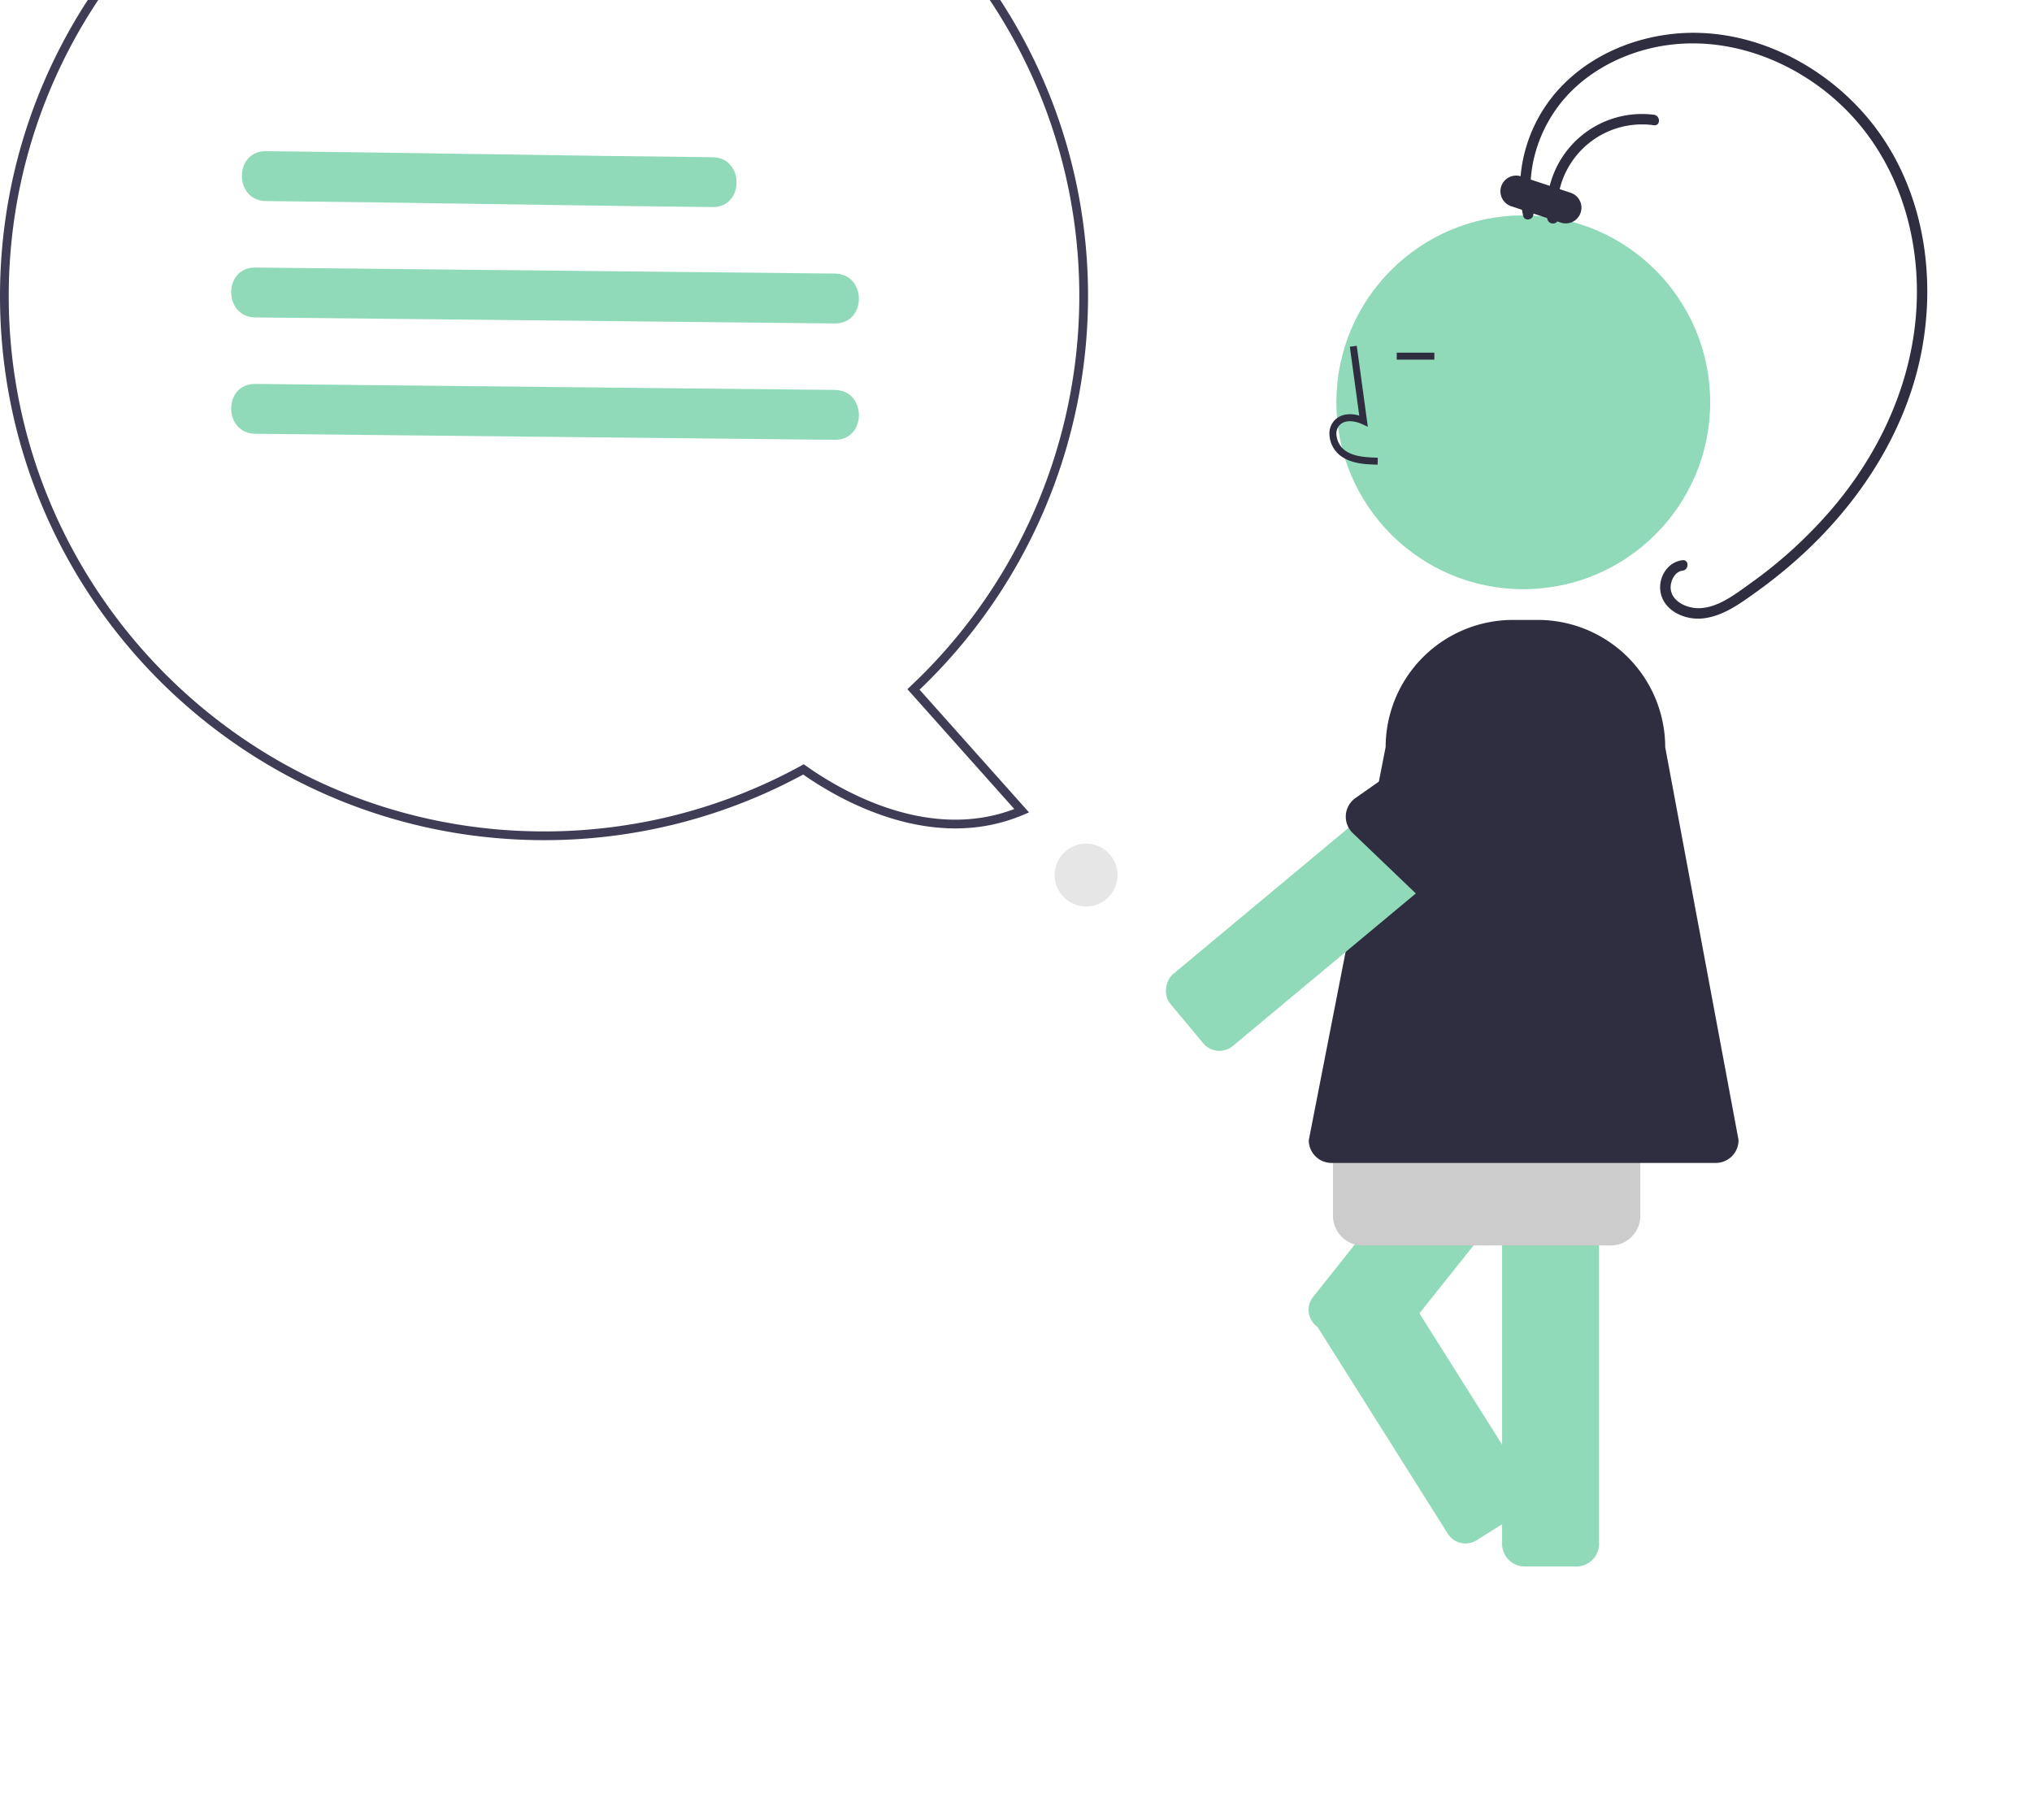 <svg width="581.852" height="521.108" xmlns="http://www.w3.org/2000/svg">

 <g>
  <title>background</title>
  <rect fill="none" id="canvas_background" height="602" width="802" y="-1" x="-1"/>
 </g>
 <g>
  <title>Layer 1</title>
  <path id="svg_1" fill="#90dab9" d="m451.377,448.527l-14.76,0a6.508,6.508 0 0 1 -6.5,-6.5l0,-123.015a6.508,6.508 0 0 1 6.5,-6.5l14.76,0a6.508,6.508 0 0 1 6.5,6.5l0,123.015a6.508,6.508 0 0 1 -6.5,6.5z"/>
  <path id="svg_2" fill="#90dab9" d="m472.628,283.305l-11.547,-9.194a6,6 0 0 0 -8.431,0.956l-76.624,96.235a6,6 0 0 0 0.956,8.431l0.313,0.25l37.274,59.144a6,6 0 0 0 8.275,1.877l12.487,-7.87a6,6 0 0 0 1.877,-8.275l-30.759,-48.806l67.135,-84.317a6,6 0 0 0 -0.956,-8.431z"/>
  <path id="svg_3" fill="#ccc" d="m461.196,356.612l-71,0a8.51,8.51 0 0 1 -8.5,-8.5l0,-17a8.51,8.51 0 0 1 8.5,-8.5l71,0a8.51,8.51 0 0 1 8.5,8.5l0,17a8.51,8.51 0 0 1 -8.5,8.5z"/>
  <circle id="svg_5" fill="#90dab9" r="53.519" cy="115.181" cx="436.185"/>
  <path id="svg_6" fill="#2f2e41" d="m491.324,332.974l-110.062,0a6.508,6.508 0 0 1 -6.5,-6.5l22.01,-112.606a36.472,36.472 0 0 1 36.455,-36.369l7.143,0a36.496,36.496 0 0 1 36.455,36.455l20.991,112.429a6.515,6.515 0 0 1 -6.491,6.592z"/>
  <path id="svg_7" fill="#2f2e41" d="m394.469,133.05c-3.307,-0.093 -7.423,-0.208 -10.589,-2.523a8.13,8.13 0 0 1 -3.2,-6.072a5.47,5.47 0 0 1 1.86,-4.493c1.656,-1.399 4.073,-1.727 6.678,-0.961l-2.699,-19.726l1.982,-0.271l3.172,23.191l-1.654,-0.76c-1.919,-0.88 -4.552,-1.328 -6.188,0.055a3.514,3.514 0 0 0 -1.152,2.895a6.147,6.147 0 0 0 2.381,4.528c2.464,1.802 5.745,2.034 9.466,2.139l-0.057,2z"/>
  <rect id="svg_8" fill="#2f2e41" height="2" width="10.771" y="100.976" x="399.948"/>
  <rect id="svg_9" fill="#90dab9" transform="rotate(-129.804 448.252,1114.849) " rx="6" height="135.014" width="26.76" y="1557.628" x="1135.621"/>
  <path id="svg_10" fill="#2f2e41" d="m452.991,218.396l-38.98,37.042a6.525,6.525 0 0 1 -9.007,-0.016l-17.634,-16.877a6.525,6.525 0 0 1 0.762,-10.055l46.228,-32.459a6.537,6.537 0 0 1 9.189,0.832l10.278,12.334a6.537,6.537 0 0 1 -0.836,9.199z"/>
  <path id="svg_11" fill="#2f2e41" d="m439.037,60.974c-2.254,-10.301 0.528,-21.187 6.557,-29.721c6.143,-8.694 15.761,-14.508 25.961,-17.162c19.773,-5.145 40.766,2.039 55.41,15.747c15.802,14.793 22.852,36.3 21.837,57.65c-1.029,21.647 -10.345,41.971 -24.324,58.315a130.378,130.378 0 0 1 -23.316,21.266c-4.244,3.031 -9.21,6.979 -14.671,7.068c-3.958,0.064 -9.015,-2.5 -7.973,-7.174c0.359,-1.609 1.488,-3.357 3.268,-3.567c1.894,-0.224 1.917,-3.226 0,-3c-4.653,0.55 -7.364,5.59 -6.104,9.968c1.394,4.84 7.007,7.145 11.668,6.725c5.908,-0.532 10.985,-4.31 15.652,-7.663a139.931,139.931 0 0 0 13.333,-10.853c16.737,-15.468 29.67,-35.614 33.941,-58.213c4.302,-22.765 0.062,-47.482 -14.755,-65.742c-13.445,-16.57 -35.063,-27.268 -56.618,-24.899c-11.327,1.245 -22.379,5.864 -30.623,13.842a42.604,42.604 0 0 0 -13.03,30.013a37.834,37.834 0 0 0 0.895,8.197c0.412,1.885 3.305,1.087 2.893,-0.798l-0,0z"/>
  <path id="svg_12" fill="#2f2e41" d="m446.06,62.561a24.288,24.288 0 0 1 27.547,-26.7c1.911,0.241 1.893,-2.762 0,-3a27.232,27.232 0 0 0 -30.547,29.7c0.183,1.905 3.185,1.924 3,0z"/>
  <path id="svg_13" fill="#2f2e41" d="m434.142,50.275a4.5,4.5 0 0 0 -1.415,8.773l0.001,0l14.243,4.703a4.5,4.5 0 0 0 2.821,-8.546l-14.244,-4.703a4.482,4.482 0 0 0 -1.406,-0.227z"/>
  <path id="svg_14" fill="#3f3d56" d="m155.999,240.556l-0.223,0c-85.894,0 -155.776,-69.882 -155.776,-155.778c0,-85.896 69.882,-155.778 155.778,-155.778s155.778,69.882 155.778,155.778a155.894,155.894 0 0 1 -48.242,112.696l31.34,35.132l-1.607,0.682c-25.977,11.015 -52.298,-4 -63.056,-11.521a155.493,155.493 0 0 1 -73.992,18.79zm-0.222,-309.055c-84.517,0 -153.276,68.76 -153.276,153.276s68.76,153.277 153.276,153.277a152.947,152.947 0 0 0 73.696,-18.855l0.688,-0.379l0.639,0.456c9.766,6.949 34.824,21.804 59.639,12.363l-30.615,-34.318l0.891,-0.834a153.37,153.37 0 0 0 48.338,-111.708c0,-84.518 -68.76,-153.277 -153.277,-153.277z"/>
  <path id="svg_15" fill="#90dab9" d="m204.022,59.29c-31.968,-0.333 -63.932,-0.904 -95.899,-1.339q-15.985,-0.217 -31.972,-0.381c-9.183,-0.096 -9.206,-14.375 0,-14.279c31.968,0.333 63.932,0.904 95.899,1.339q15.985,0.217 31.972,0.381c9.183,0.096 9.206,14.375 0,14.279z"/>
  <path id="svg_16" fill="#90dab9" d="m239.044,92.608l-129.203,-1.339l-36.746,-0.381c-9.183,-0.095 -9.206,-14.374 0,-14.279l129.203,1.339l36.746,0.381c9.183,0.095 9.206,14.374 0,14.279z"/>
  <path id="svg_17" fill="#90dab9" d="m239.044,125.925l-129.203,-1.339l-36.746,-0.381c-9.183,-0.095 -9.206,-14.374 0,-14.279l129.203,1.339l36.746,0.381c9.183,0.095 9.206,14.374 0,14.279z"/>
  <circle id="svg_18" fill="#e6e6e6" r="9" cy="250.556" cx="311"/>
 </g>
</svg>